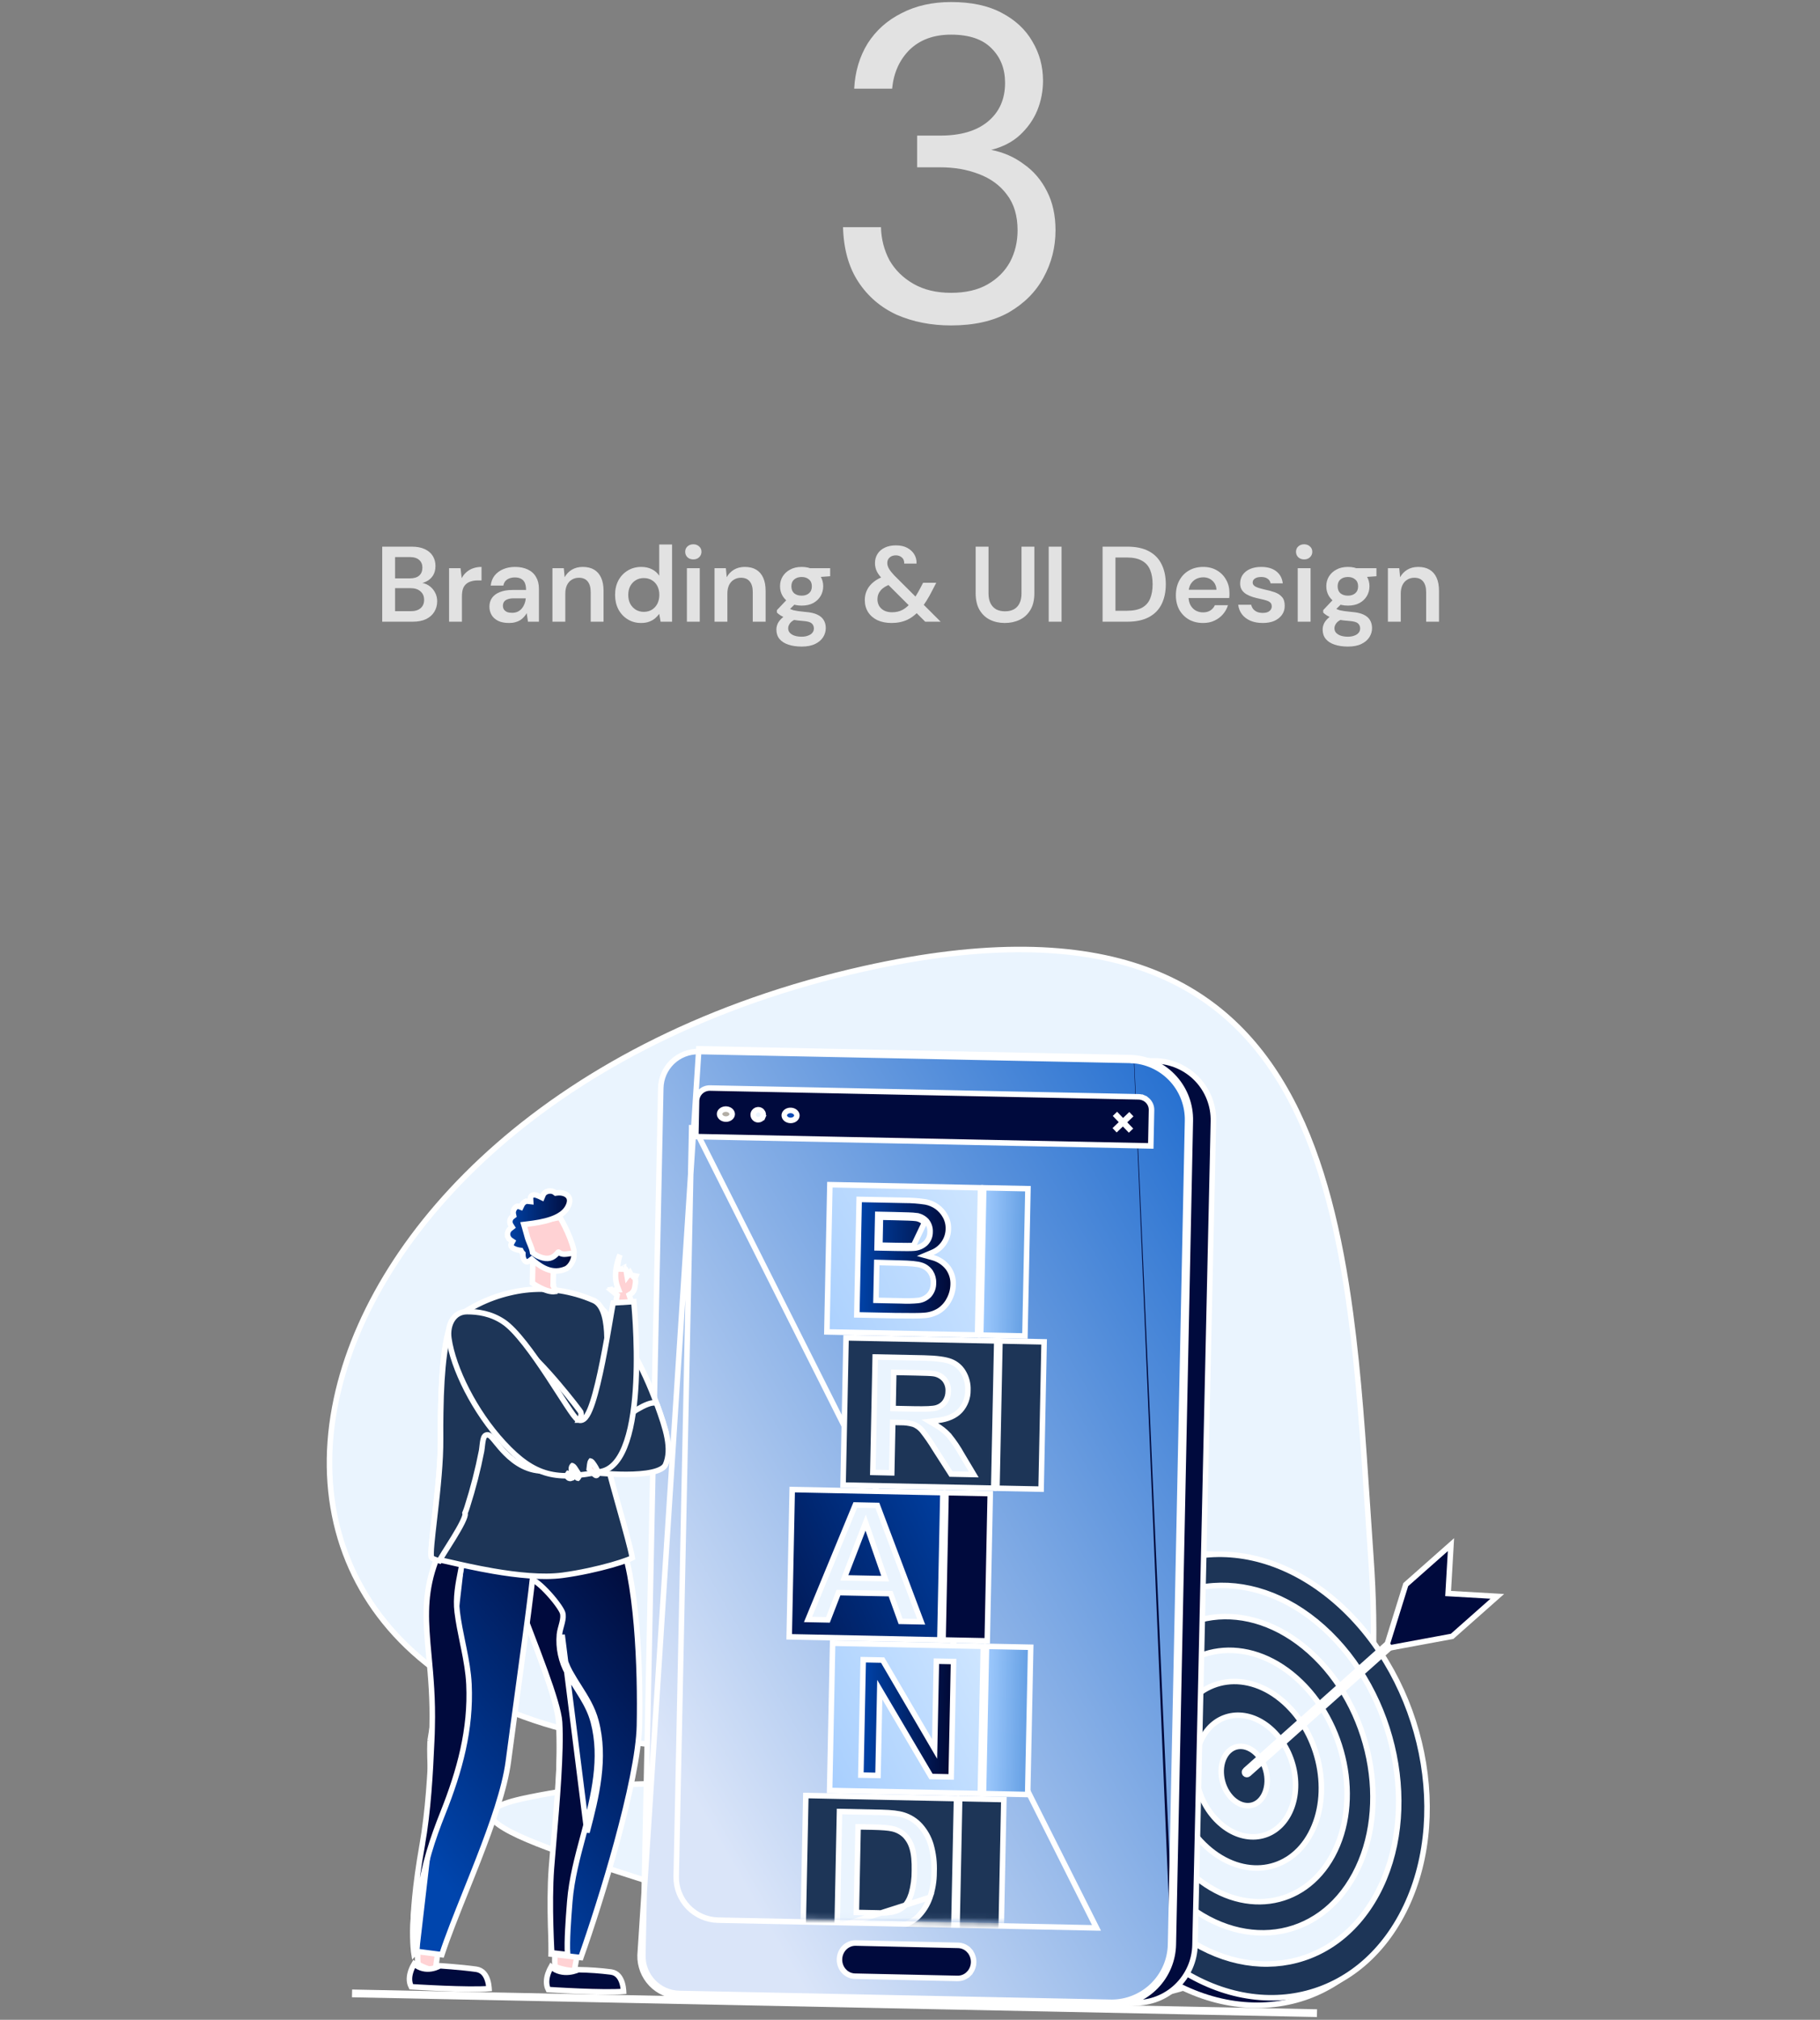 <svg width="330" height="366" viewBox="0 0 330 366" fill="none" xmlns="http://www.w3.org/2000/svg">
<rect x="0" y="0" width="330" height="366" fill="#808080" stroke="none"/>
<path d="M69.304 112.656V99.058H74.646C75.592 99.058 76.382 99.207 77.016 99.505C77.664 99.802 78.149 100.217 78.473 100.748C78.797 101.266 78.959 101.868 78.959 102.555C78.959 103.241 78.81 103.817 78.512 104.284C78.214 104.75 77.819 105.106 77.327 105.352C76.848 105.598 76.323 105.747 75.754 105.799L76.045 105.585C76.653 105.598 77.204 105.76 77.696 106.071C78.188 106.382 78.57 106.789 78.842 107.295C79.127 107.787 79.27 108.337 79.27 108.946C79.27 109.658 79.095 110.299 78.745 110.869C78.408 111.426 77.91 111.866 77.249 112.19C76.589 112.501 75.779 112.656 74.821 112.656H69.304ZM71.635 110.752H74.471C75.248 110.752 75.844 110.571 76.258 110.209C76.686 109.846 76.9 109.341 76.9 108.693C76.9 108.046 76.679 107.534 76.239 107.159C75.812 106.77 75.21 106.576 74.433 106.576H71.635V110.752ZM71.635 104.808H74.316C75.054 104.808 75.618 104.64 76.006 104.303C76.394 103.953 76.589 103.474 76.589 102.865C76.589 102.27 76.394 101.803 76.006 101.467C75.618 101.117 75.041 100.942 74.277 100.942H71.635V104.808ZM81.425 112.656V102.963H83.504L83.717 104.769C83.938 104.342 84.222 103.979 84.572 103.681C84.922 103.37 85.323 103.137 85.776 102.982C86.243 102.814 86.754 102.729 87.311 102.729V105.177H86.592C86.191 105.177 85.815 105.229 85.466 105.333C85.116 105.423 84.812 105.579 84.553 105.799C84.294 106.006 84.093 106.297 83.951 106.673C83.821 107.049 83.756 107.521 83.756 108.091V112.656H81.425ZM92.315 112.889C91.512 112.889 90.845 112.76 90.314 112.501C89.783 112.229 89.388 111.873 89.129 111.432C88.87 110.979 88.741 110.481 88.741 109.937C88.741 109.328 88.896 108.797 89.207 108.344C89.531 107.89 90.003 107.541 90.625 107.295C91.247 107.036 92.011 106.906 92.917 106.906H95.384C95.384 106.401 95.313 105.98 95.171 105.643C95.028 105.307 94.802 105.054 94.491 104.886C94.193 104.717 93.811 104.633 93.345 104.633C92.814 104.633 92.354 104.756 91.965 105.002C91.59 105.248 91.357 105.617 91.266 106.11H88.974C89.051 105.41 89.284 104.808 89.673 104.303C90.075 103.798 90.599 103.409 91.247 103.137C91.894 102.865 92.6 102.729 93.364 102.729C94.271 102.729 95.048 102.885 95.695 103.196C96.356 103.506 96.854 103.96 97.191 104.555C97.541 105.138 97.716 105.844 97.716 106.673V112.656H95.734L95.501 111.102C95.371 111.348 95.203 111.581 94.996 111.801C94.802 112.022 94.575 112.216 94.316 112.384C94.057 112.54 93.759 112.663 93.422 112.753C93.099 112.844 92.729 112.889 92.315 112.889ZM92.84 111.044C93.215 111.044 93.552 110.979 93.85 110.85C94.148 110.707 94.4 110.513 94.607 110.267C94.814 110.021 94.976 109.742 95.093 109.431C95.222 109.121 95.3 108.79 95.326 108.441V108.421H93.17C92.704 108.421 92.322 108.48 92.024 108.596C91.739 108.7 91.525 108.855 91.382 109.062C91.253 109.27 91.188 109.503 91.188 109.762C91.188 110.034 91.253 110.267 91.382 110.461C91.525 110.655 91.719 110.804 91.965 110.908C92.211 110.999 92.503 111.044 92.84 111.044ZM100.168 112.656V102.963H102.228L102.383 104.594C102.694 104.024 103.128 103.571 103.685 103.234C104.254 102.898 104.915 102.729 105.666 102.729C106.469 102.729 107.149 102.891 107.706 103.215C108.263 103.539 108.69 104.024 108.988 104.672C109.286 105.32 109.435 106.123 109.435 107.081V112.656H107.104V107.295C107.104 106.453 106.922 105.812 106.56 105.371C106.21 104.918 105.673 104.691 104.947 104.691C104.481 104.691 104.06 104.808 103.685 105.041C103.309 105.261 103.018 105.585 102.81 106.012C102.603 106.44 102.5 106.958 102.5 107.567V112.656H100.168ZM116.244 112.889C115.338 112.889 114.528 112.669 113.816 112.229C113.104 111.789 112.54 111.186 112.126 110.422C111.725 109.645 111.524 108.771 111.524 107.8C111.524 106.815 111.725 105.941 112.126 105.177C112.54 104.413 113.104 103.817 113.816 103.39C114.541 102.95 115.364 102.729 116.283 102.729C117.009 102.729 117.65 102.872 118.207 103.157C118.763 103.429 119.204 103.817 119.527 104.322V98.669H121.859V112.656H119.78L119.527 111.238C119.32 111.523 119.068 111.795 118.77 112.054C118.472 112.3 118.116 112.501 117.701 112.656C117.287 112.812 116.801 112.889 116.244 112.889ZM116.73 110.869C117.287 110.869 117.779 110.74 118.207 110.481C118.634 110.209 118.964 109.846 119.197 109.393C119.43 108.926 119.547 108.395 119.547 107.8C119.547 107.191 119.43 106.66 119.197 106.207C118.964 105.753 118.634 105.397 118.207 105.138C117.779 104.879 117.287 104.75 116.73 104.75C116.186 104.75 115.701 104.879 115.273 105.138C114.846 105.397 114.509 105.76 114.263 106.226C114.03 106.679 113.913 107.204 113.913 107.8C113.913 108.395 114.03 108.926 114.263 109.393C114.509 109.846 114.846 110.209 115.273 110.481C115.701 110.74 116.186 110.869 116.73 110.869ZM124.548 112.656V102.963H126.88V112.656H124.548ZM125.714 101.37C125.287 101.37 124.93 101.24 124.646 100.981C124.374 100.709 124.238 100.379 124.238 99.99C124.238 99.589 124.374 99.265 124.646 99.019C124.93 98.76 125.287 98.63 125.714 98.63C126.141 98.63 126.491 98.76 126.763 99.019C127.048 99.265 127.19 99.589 127.19 99.99C127.19 100.379 127.048 100.709 126.763 100.981C126.491 101.24 126.141 101.37 125.714 101.37ZM129.555 112.656V102.963H131.614L131.769 104.594C132.08 104.024 132.514 103.571 133.071 103.234C133.641 102.898 134.301 102.729 135.052 102.729C135.855 102.729 136.535 102.891 137.092 103.215C137.649 103.539 138.076 104.024 138.374 104.672C138.672 105.32 138.821 106.123 138.821 107.081V112.656H136.49V107.295C136.49 106.453 136.308 105.812 135.946 105.371C135.596 104.918 135.059 104.691 134.333 104.691C133.867 104.691 133.446 104.808 133.071 105.041C132.695 105.261 132.404 105.585 132.196 106.012C131.989 106.44 131.886 106.958 131.886 107.567V112.656H129.555ZM145.359 117.163C144.439 117.163 143.636 117.047 142.95 116.813C142.263 116.593 141.726 116.25 141.337 115.784C140.962 115.331 140.774 114.761 140.774 114.074C140.774 113.673 140.871 113.278 141.065 112.889C141.273 112.514 141.577 112.164 141.978 111.84C142.393 111.517 142.917 111.232 143.552 110.986L144.562 112.093C143.953 112.313 143.526 112.579 143.28 112.889C143.034 113.213 142.911 113.53 142.911 113.841C142.911 114.178 143.014 114.456 143.222 114.677C143.442 114.91 143.733 115.085 144.096 115.201C144.471 115.318 144.886 115.376 145.339 115.376C145.792 115.376 146.181 115.311 146.505 115.182C146.841 115.065 147.1 114.897 147.282 114.677C147.476 114.456 147.573 114.191 147.573 113.88C147.573 113.505 147.437 113.194 147.165 112.948C146.893 112.715 146.369 112.572 145.592 112.52C144.892 112.468 144.284 112.397 143.766 112.307C143.261 112.203 142.82 112.086 142.445 111.957C142.082 111.827 141.771 111.678 141.512 111.51C141.253 111.342 141.039 111.173 140.871 111.005V110.558L142.891 108.421L144.62 109.004L142.348 111.219L142.95 110.131C143.079 110.221 143.209 110.306 143.338 110.383C143.481 110.448 143.656 110.513 143.863 110.578C144.083 110.629 144.361 110.681 144.698 110.733C145.048 110.785 145.501 110.837 146.058 110.888C146.926 110.953 147.625 111.109 148.156 111.355C148.7 111.601 149.095 111.931 149.341 112.345C149.6 112.76 149.73 113.252 149.73 113.822C149.73 114.392 149.574 114.929 149.263 115.434C148.952 115.939 148.473 116.354 147.826 116.677C147.178 117.001 146.356 117.163 145.359 117.163ZM145.359 109.742C144.543 109.742 143.843 109.587 143.261 109.276C142.678 108.952 142.224 108.525 141.901 107.994C141.59 107.463 141.434 106.874 141.434 106.226C141.434 105.579 141.59 104.996 141.901 104.478C142.224 103.947 142.678 103.526 143.261 103.215C143.843 102.891 144.543 102.729 145.359 102.729C146.174 102.729 146.874 102.891 147.457 103.215C148.039 103.526 148.486 103.947 148.797 104.478C149.108 104.996 149.263 105.579 149.263 106.226C149.263 106.874 149.108 107.463 148.797 107.994C148.486 108.525 148.039 108.952 147.457 109.276C146.874 109.587 146.174 109.742 145.359 109.742ZM145.359 107.936C145.903 107.936 146.343 107.793 146.68 107.508C147.029 107.21 147.204 106.789 147.204 106.246C147.204 105.702 147.029 105.287 146.68 105.002C146.343 104.704 145.903 104.555 145.359 104.555C144.802 104.555 144.348 104.704 143.999 105.002C143.662 105.287 143.494 105.702 143.494 106.246C143.494 106.789 143.662 107.21 143.999 107.508C144.348 107.793 144.802 107.936 145.359 107.936ZM146.952 104.672L146.505 102.963H150.526V104.419L146.952 104.672ZM167.76 112.656L160.3 105.216C159.691 104.62 159.264 104.083 159.018 103.604C158.772 103.111 158.649 102.587 158.649 102.03C158.649 101.421 158.798 100.877 159.095 100.398C159.393 99.906 159.827 99.524 160.397 99.252C160.967 98.967 161.653 98.825 162.456 98.825C163.259 98.825 163.939 98.974 164.496 99.272C165.053 99.569 165.48 99.964 165.778 100.457C166.076 100.949 166.212 101.506 166.186 102.127H163.952C163.965 101.622 163.816 101.247 163.505 101C163.207 100.754 162.851 100.631 162.437 100.631C161.971 100.631 161.595 100.761 161.31 101.02C161.025 101.266 160.883 101.596 160.883 102.011C160.883 102.36 160.986 102.71 161.193 103.06C161.401 103.409 161.712 103.804 162.126 104.245L170.557 112.656H167.76ZM161.66 112.889C160.688 112.889 159.834 112.721 159.095 112.384C158.37 112.035 157.807 111.549 157.405 110.927C157.004 110.293 156.803 109.561 156.803 108.732C156.803 108.072 156.939 107.463 157.211 106.906C157.483 106.349 157.891 105.857 158.435 105.43C158.979 104.989 159.652 104.64 160.455 104.381L161.349 104.089L162.417 105.546L161.543 105.838C160.714 106.123 160.099 106.498 159.698 106.964C159.296 107.431 159.095 107.975 159.095 108.596C159.095 109.036 159.199 109.438 159.406 109.801C159.626 110.163 159.937 110.448 160.339 110.655C160.74 110.85 161.213 110.947 161.757 110.947C162.482 110.947 163.13 110.791 163.699 110.481C164.282 110.157 164.846 109.645 165.39 108.946C165.636 108.635 165.882 108.279 166.128 107.877C166.387 107.463 166.646 107.003 166.905 106.498L167.371 105.604H169.76L169.042 106.984C168.705 107.657 168.362 108.272 168.012 108.829C167.675 109.373 167.326 109.865 166.963 110.306C166.212 111.212 165.409 111.873 164.554 112.287C163.699 112.689 162.735 112.889 161.66 112.889ZM182.189 112.889C181.205 112.889 180.311 112.695 179.508 112.307C178.718 111.918 178.083 111.322 177.604 110.519C177.138 109.716 176.905 108.706 176.905 107.489V99.058H179.236V107.508C179.236 108.246 179.359 108.855 179.605 109.334C179.851 109.814 180.194 110.176 180.635 110.422C181.088 110.655 181.619 110.772 182.228 110.772C182.849 110.772 183.38 110.655 183.821 110.422C184.274 110.176 184.617 109.814 184.85 109.334C185.096 108.855 185.219 108.246 185.219 107.508V99.058H187.55V107.489C187.55 108.706 187.311 109.716 186.832 110.519C186.352 111.322 185.705 111.918 184.889 112.307C184.073 112.695 183.173 112.889 182.189 112.889ZM190.149 112.656V99.058H192.48V112.656H190.149ZM199.919 112.656V99.058H204.407C205.987 99.058 207.295 99.336 208.331 99.893C209.367 100.45 210.131 101.24 210.623 102.263C211.128 103.273 211.381 104.478 211.381 105.876C211.381 107.249 211.128 108.447 210.623 109.47C210.131 110.481 209.367 111.264 208.331 111.821C207.295 112.378 205.987 112.656 204.407 112.656H199.919ZM202.251 110.675H204.29C205.469 110.675 206.401 110.487 207.088 110.111C207.774 109.723 208.26 109.172 208.545 108.46C208.843 107.735 208.992 106.874 208.992 105.876C208.992 104.866 208.843 104.005 208.545 103.293C208.26 102.568 207.774 102.011 207.088 101.622C206.401 101.221 205.469 101.02 204.29 101.02H202.251V110.675ZM218.143 112.889C217.184 112.889 216.33 112.682 215.579 112.268C214.84 111.84 214.258 111.251 213.83 110.5C213.416 109.736 213.209 108.862 213.209 107.877C213.209 106.854 213.416 105.961 213.83 105.197C214.245 104.419 214.821 103.817 215.559 103.39C216.31 102.95 217.178 102.729 218.162 102.729C219.121 102.729 219.956 102.943 220.668 103.37C221.381 103.785 221.931 104.348 222.319 105.061C222.721 105.76 222.922 106.556 222.922 107.45C222.922 107.58 222.922 107.722 222.922 107.877C222.922 108.033 222.909 108.195 222.883 108.363H214.899V106.867H220.571C220.532 106.181 220.286 105.637 219.833 105.235C219.393 104.821 218.836 104.614 218.162 104.614C217.683 104.614 217.236 104.724 216.822 104.944C216.42 105.164 216.097 105.488 215.85 105.915C215.617 106.343 215.501 106.88 215.501 107.528V108.091C215.501 108.687 215.617 109.205 215.85 109.645C216.084 110.073 216.401 110.403 216.802 110.636C217.204 110.856 217.644 110.966 218.123 110.966C218.667 110.966 219.114 110.85 219.464 110.616C219.826 110.383 220.098 110.066 220.28 109.665H222.65C222.468 110.273 222.164 110.824 221.737 111.316C221.322 111.795 220.811 112.177 220.202 112.462C219.606 112.747 218.92 112.889 218.143 112.889ZM228.959 112.889C228.118 112.889 227.373 112.753 226.725 112.481C226.078 112.196 225.566 111.808 225.191 111.316C224.815 110.811 224.588 110.234 224.511 109.587H226.861C226.926 109.859 227.043 110.111 227.211 110.345C227.392 110.565 227.625 110.74 227.91 110.869C228.208 110.999 228.551 111.063 228.94 111.063C229.315 111.063 229.626 111.011 229.872 110.908C230.118 110.791 230.3 110.642 230.416 110.461C230.533 110.28 230.591 110.092 230.591 109.898C230.591 109.587 230.507 109.354 230.339 109.198C230.183 109.043 229.944 108.913 229.62 108.81C229.296 108.706 228.914 108.609 228.474 108.518C228.046 108.428 227.612 108.318 227.172 108.188C226.745 108.059 226.356 107.89 226.007 107.683C225.657 107.476 225.378 107.217 225.171 106.906C224.964 106.582 224.86 106.187 224.86 105.721C224.86 105.151 225.009 104.64 225.307 104.186C225.618 103.733 226.058 103.377 226.628 103.118C227.211 102.859 227.897 102.729 228.687 102.729C229.814 102.729 230.714 102.988 231.388 103.506C232.074 104.024 232.476 104.756 232.592 105.702H230.377C230.313 105.339 230.131 105.061 229.834 104.866C229.549 104.659 229.167 104.555 228.687 104.555C228.182 104.555 227.794 104.653 227.522 104.847C227.263 105.028 227.133 105.268 227.133 105.566C227.133 105.773 227.217 105.954 227.386 106.11C227.554 106.265 227.794 106.394 228.105 106.498C228.428 106.602 228.804 106.705 229.231 106.809C229.931 106.951 230.559 107.12 231.116 107.314C231.673 107.508 232.113 107.793 232.437 108.169C232.773 108.531 232.942 109.056 232.942 109.742C232.955 110.364 232.793 110.914 232.456 111.394C232.132 111.86 231.673 112.229 231.077 112.501C230.481 112.76 229.775 112.889 228.959 112.889ZM235.301 112.656V102.963H237.632V112.656H235.301ZM236.467 101.37C236.039 101.37 235.683 101.24 235.398 100.981C235.126 100.709 234.99 100.379 234.99 99.99C234.99 99.589 235.126 99.265 235.398 99.019C235.683 98.76 236.039 98.63 236.467 98.63C236.894 98.63 237.244 98.76 237.516 99.019C237.801 99.265 237.943 99.589 237.943 99.99C237.943 100.379 237.801 100.709 237.516 100.981C237.244 101.24 236.894 101.37 236.467 101.37ZM244.406 117.163C243.487 117.163 242.684 117.047 241.997 116.813C241.311 116.593 240.774 116.25 240.385 115.784C240.009 115.331 239.822 114.761 239.822 114.074C239.822 113.673 239.919 113.278 240.113 112.889C240.32 112.514 240.625 112.164 241.026 111.84C241.441 111.517 241.965 111.232 242.6 110.986L243.61 112.093C243.001 112.313 242.574 112.579 242.328 112.889C242.082 113.213 241.959 113.53 241.959 113.841C241.959 114.178 242.062 114.456 242.269 114.677C242.49 114.91 242.781 115.085 243.144 115.201C243.519 115.318 243.934 115.376 244.387 115.376C244.84 115.376 245.229 115.311 245.552 115.182C245.889 115.065 246.148 114.897 246.329 114.677C246.524 114.456 246.621 114.191 246.621 113.88C246.621 113.505 246.485 113.194 246.213 112.948C245.941 112.715 245.416 112.572 244.639 112.52C243.94 112.468 243.331 112.397 242.813 112.307C242.308 112.203 241.868 112.086 241.492 111.957C241.13 111.827 240.819 111.678 240.56 111.51C240.301 111.342 240.087 111.173 239.919 111.005V110.558L241.939 108.421L243.668 109.004L241.395 111.219L241.997 110.131C242.127 110.221 242.256 110.306 242.386 110.383C242.528 110.448 242.703 110.513 242.91 110.578C243.131 110.629 243.409 110.681 243.746 110.733C244.095 110.785 244.549 110.837 245.106 110.888C245.973 110.953 246.673 111.109 247.204 111.355C247.748 111.601 248.143 111.931 248.389 112.345C248.648 112.76 248.777 113.252 248.777 113.822C248.777 114.392 248.622 114.929 248.311 115.434C248 115.939 247.521 116.354 246.873 116.677C246.226 117.001 245.404 117.163 244.406 117.163ZM244.406 109.742C243.59 109.742 242.891 109.587 242.308 109.276C241.725 108.952 241.272 108.525 240.948 107.994C240.638 107.463 240.482 106.874 240.482 106.226C240.482 105.579 240.638 104.996 240.948 104.478C241.272 103.947 241.725 103.526 242.308 103.215C242.891 102.891 243.59 102.729 244.406 102.729C245.222 102.729 245.922 102.891 246.504 103.215C247.087 103.526 247.534 103.947 247.845 104.478C248.156 104.996 248.311 105.579 248.311 106.226C248.311 106.874 248.156 107.463 247.845 107.994C247.534 108.525 247.087 108.952 246.504 109.276C245.922 109.587 245.222 109.742 244.406 109.742ZM244.406 107.936C244.95 107.936 245.391 107.793 245.727 107.508C246.077 107.21 246.252 106.789 246.252 106.246C246.252 105.702 246.077 105.287 245.727 105.002C245.391 104.704 244.95 104.555 244.406 104.555C243.849 104.555 243.396 104.704 243.046 105.002C242.71 105.287 242.541 105.702 242.541 106.246C242.541 106.789 242.71 107.21 243.046 107.508C243.396 107.793 243.849 107.936 244.406 107.936ZM245.999 104.672L245.552 102.963H249.574V104.419L245.999 104.672ZM251.652 112.656V102.963H253.711L253.867 104.594C254.177 104.024 254.611 103.571 255.168 103.234C255.738 102.898 256.398 102.729 257.15 102.729C257.953 102.729 258.633 102.891 259.189 103.215C259.746 103.539 260.174 104.024 260.472 104.672C260.769 105.32 260.918 106.123 260.918 107.081V112.656H258.587V107.295C258.587 106.453 258.406 105.812 258.043 105.371C257.694 104.918 257.156 104.691 256.431 104.691C255.965 104.691 255.544 104.808 255.168 105.041C254.793 105.261 254.501 105.585 254.294 106.012C254.087 106.44 253.983 106.958 253.983 107.567V112.656H251.652Z" fill="#E2E2E2"/>
<path d="M64.327 361.43L64.335 361.022L238.298 364.583L238.289 364.99L64.327 361.43Z" fill="#000A3D" stroke="white"/>
<path d="M128.137 316.665C102.534 316.248 83.984 308.748 72.725 297.246C61.477 285.755 57.449 270.212 60.988 253.559C67.627 222.334 100.752 188.037 156.651 175.542C178.812 170.591 195.338 171.16 207.733 175.654C220.112 180.143 228.425 188.566 234.131 199.444C239.844 210.336 242.94 223.684 244.862 237.99C246.382 249.302 247.164 261.18 247.936 272.889C248.14 275.99 248.343 279.078 248.56 282.14C250.62 311.325 246.287 332.249 236.198 345.433C226.134 358.584 210.255 364.14 188.938 362.396C178.314 361.526 172.513 358.321 168.931 354.065C165.681 350.204 164.212 345.439 162.698 340.525C162.529 339.978 162.36 339.429 162.188 338.879C160.48 333.43 158.474 327.943 153.598 323.79C148.717 319.633 141.043 316.876 128.137 316.665Z" fill="#EAF4FE" stroke="white"/>
<path d="M94.722 325.935C102.717 324.176 114.548 322.649 125.58 323.431C136.649 324.215 146.733 327.31 151.472 334.614C153.888 338.339 155.034 341.399 155.17 343.763C155.304 346.093 154.461 347.736 152.858 348.749C151.216 349.787 148.704 350.209 145.435 349.879C142.178 349.55 138.229 348.48 133.772 346.607C129.26 344.711 123.173 342.715 116.951 340.717C116.229 340.484 115.504 340.252 114.78 340.02C109.257 338.251 103.752 336.488 99.226 334.79C96.666 333.829 94.434 332.895 92.696 331.999C90.936 331.091 89.76 330.258 89.23 329.529C88.973 329.176 88.905 328.898 88.935 328.674C88.965 328.45 89.109 328.174 89.502 327.856C90.309 327.203 91.956 326.544 94.722 325.935ZM94.722 325.935L94.615 325.446L94.722 325.935Z" fill="#EAF4FE" stroke="white"/>
<path d="M252.063 348.458C247.284 357.236 239.617 362.181 231.158 363.177C222.693 364.174 213.387 361.22 205.348 354.096C189.249 339.825 184.455 314.355 194.051 296.743C198.838 287.959 206.392 282.914 214.731 281.817C223.075 280.719 232.262 283.569 240.305 290.693C256.419 304.966 261.65 330.853 252.063 348.458Z" fill="#000A3D" stroke="white"/>
<path d="M254.082 347.162C249.421 355.767 242.058 360.71 233.934 361.786C225.804 362.862 216.853 360.073 209.021 353.095C193.328 339.109 188.241 313.748 197.577 296.496C202.235 287.889 209.596 282.946 217.719 281.871C225.847 280.795 234.798 283.585 242.63 290.563C258.322 304.546 263.425 329.914 254.082 347.162Z" fill="#1D3557" stroke="white"/>
<path d="M249.637 343.226C245.67 350.57 239.409 354.784 232.504 355.701C225.594 356.619 217.98 354.243 211.314 348.285C197.949 336.335 193.608 314.68 201.561 299.956C205.528 292.613 211.79 288.397 218.694 287.479C225.604 286.56 233.218 288.936 239.884 294.9C253.246 306.853 257.591 328.499 249.637 343.226Z" fill="#EAF4FE" stroke="white"/>
<path d="M213.71 343.896L213.71 343.896C202.564 333.913 198.945 315.801 205.577 303.499C208.883 297.367 214.092 293.855 219.834 293.091C225.582 292.326 231.923 294.307 237.489 299.284C248.647 309.263 252.254 327.373 245.621 339.678C242.316 345.811 237.102 349.325 231.358 350.09C225.609 350.855 219.268 348.874 213.71 343.896Z" fill="#1D3557" stroke="white"/>
<path d="M241.61 336.22C238.969 341.088 234.804 343.872 230.218 344.478C225.627 345.084 220.556 343.514 216.106 339.555C207.175 331.608 204.276 317.208 209.582 307.431C212.225 302.561 216.39 299.776 220.976 299.17C225.567 298.563 230.638 300.133 235.09 304.093C244.02 312.036 246.913 326.445 241.61 336.22Z" fill="#EAF4FE" stroke="white"/>
<path d="M237.64 332.294C235.698 335.906 232.637 337.96 229.27 338.405C225.898 338.851 222.16 337.691 218.871 334.754C212.266 328.853 210.116 318.163 214.034 310.899C215.983 307.286 219.049 305.232 222.417 304.787C225.792 304.341 229.53 305.501 232.818 308.438C239.423 314.335 241.544 325.028 237.64 332.294Z" fill="#1D3557" stroke="white"/>
<path d="M221.248 330.413L221.248 330.412C216.854 326.549 215.453 319.558 218.04 314.828C219.322 312.481 221.336 311.154 223.545 310.866C225.759 310.578 228.226 311.328 230.408 313.249C234.799 317.115 236.206 324.104 233.617 328.833C232.332 331.18 230.318 332.506 228.108 332.793C225.893 333.081 223.427 332.331 221.248 330.413Z" fill="#EAF4FE" stroke="white"/>
<path d="M229.163 325.286C228.568 326.422 227.651 327.041 226.667 327.175C225.678 327.31 224.551 326.965 223.534 326.03C221.47 324.117 220.817 320.676 222.028 318.364C222.623 317.228 223.539 316.609 224.522 316.475C225.511 316.34 226.638 316.685 227.655 317.621C229.717 319.518 230.375 322.973 229.163 325.286Z" fill="#1D3557" stroke="white"/>
<path d="M259.656 290.614L260.24 291.271L226.373 321.456C226.286 321.534 226.171 321.574 226.054 321.567C225.938 321.561 225.829 321.508 225.751 321.422C225.674 321.334 225.635 321.22 225.641 321.103C225.648 320.987 225.7 320.877 225.787 320.799C225.787 320.799 225.787 320.799 225.788 320.799L259.656 290.614Z" fill="#000A3D" stroke="white"/>
<path d="M254.887 287.147L263.088 279.898L262.602 288.256L262.573 288.756L263.072 288.784L271.487 289.27L263.298 296.513L252.075 298.592L251.514 297.968L254.887 287.147Z" fill="#000A3D" stroke="white"/>
<path d="M208.481 354.058L121.296 352.274L124.492 196.136L211.677 197.92L208.481 354.058Z" fill="#EAF4FE" stroke="white"/>
<path d="M184.307 198.18L202.671 198.657M184.307 198.18L213.62 210.115C213.653 208.643 213.397 207.18 212.864 205.808C212.332 204.436 211.535 203.182 210.518 202.118C209.501 201.054 208.285 200.201 206.939 199.607C205.592 199.013 204.142 198.69 202.671 198.657M184.307 198.18L158.544 197.601M184.307 198.18L158.68 190.993M202.671 198.657L202.684 198.157L202.683 198.157L205.734 362.916L205.733 362.916C207.138 362.948 208.536 362.702 209.846 362.194C211.157 361.685 212.355 360.923 213.372 359.952C214.389 358.98 215.204 357.817 215.771 356.531C216.339 355.244 216.647 353.858 216.679 352.452L220.015 203.188C220.047 201.782 219.801 200.384 219.292 199.073C218.783 197.762 218.021 196.564 217.049 195.548C216.077 194.532 214.914 193.717 213.627 193.15C212.341 192.583 210.956 192.276 209.551 192.244L209.552 192.244L209.56 191.744L209.549 192.244L159.169 191.5M202.671 198.657L202.682 198.157L184.32 197.68L184.318 197.68L159.054 197.112M159.054 197.112L159.169 191.5M159.054 197.112L158.555 197.101L158.544 197.601M159.054 197.112L159.044 197.611L158.544 197.601M159.169 191.5L159.179 191.003L158.68 190.993M159.169 191.5L158.672 191.493L158.68 190.993M158.68 190.993L158.544 197.601M155.366 361.411L155.658 348.533L205.731 362.916L155.366 361.411Z" fill="#000A3D" stroke="white"/>
<path d="M212.745 352.368L215.825 203.11C215.888 200.267 214.871 197.507 212.979 195.386C211.087 193.266 208.462 191.944 205.633 191.688M212.745 352.368L212.245 352.357M212.745 352.368L212.245 352.358L212.245 352.357M212.745 352.368C212.682 355.207 211.545 357.916 209.565 359.948C207.584 361.98 204.907 363.184 202.075 363.317C201.821 363.336 201.565 363.331 201.312 363.326L123.157 361.726C121.235 361.686 119.408 360.884 118.078 359.495C116.747 358.107 116.022 356.246 116.061 354.322L126.713 190.049L204.859 191.648C205.122 191.653 205.381 191.668 205.633 191.688M212.245 352.357L215.325 203.099L215.325 203.099C215.385 200.383 214.414 197.745 212.606 195.719C210.799 193.694 208.292 192.432 205.591 192.186M212.245 352.357C212.185 355.069 211.099 357.657 209.207 359.599C207.315 361.54 204.757 362.69 202.051 362.818L202.044 362.818L202.037 362.818C201.811 362.836 201.579 362.831 201.322 362.826L123.167 361.226C121.378 361.189 119.678 360.442 118.439 359.149C117.2 357.857 116.525 356.124 116.561 354.333L119.808 197.175L119.808 197.174C119.826 196.286 120.018 195.409 120.374 194.595C120.73 193.781 121.243 193.045 121.884 192.43C122.524 191.815 123.279 191.332 124.106 191.009C124.933 190.686 125.815 190.53 126.703 190.548L126.703 190.548L204.849 192.148C205.099 192.153 205.347 192.167 205.591 192.186M205.591 192.186C205.591 192.187 205.592 192.187 205.593 192.187L205.633 191.688M205.591 192.186C205.59 192.186 205.589 192.186 205.588 192.186L205.633 191.688M198.819 349.35L198.82 349.35L125.911 204.363L125.411 204.352L125.411 204.353C125.411 204.353 125.411 204.353 125.411 204.353L122.61 340.025L122.61 340.025C122.569 342.082 123.344 344.071 124.767 345.556C126.189 347.041 128.142 347.9 130.197 347.945L130.198 347.945L198.819 349.35Z" fill="url(#paint0_linear_2156_9458)" stroke="white"/>
<path d="M173.599 358.506L173.598 358.506L155.017 358.1C155.016 358.1 155.016 358.1 155.016 358.1C154.642 358.092 154.272 358.007 153.929 357.85C153.585 357.692 153.273 357.466 153.012 357.182L152.658 357.507L153.012 357.182C152.75 356.898 152.544 356.562 152.406 356.193C152.269 355.823 152.202 355.429 152.211 355.032C152.22 354.635 152.304 354.243 152.458 353.88C152.612 353.517 152.833 353.19 153.107 352.918C153.381 352.646 153.703 352.433 154.054 352.291C154.405 352.149 154.778 352.081 155.153 352.089C155.153 352.089 155.153 352.089 155.153 352.089L173.734 352.511C173.734 352.511 173.734 352.511 173.734 352.511C174.487 352.528 175.206 352.855 175.734 353.425L176.096 353.09L175.734 353.425C176.261 353.996 176.553 354.764 176.54 355.564C176.531 355.962 176.448 356.353 176.294 356.716C176.14 357.079 175.919 357.406 175.645 357.678L175.997 358.033L175.645 357.678C175.371 357.95 175.049 358.163 174.698 358.305C174.347 358.446 173.974 358.514 173.599 358.506Z" fill="#000A3D" stroke="white"/>
<path d="M206.445 198.75L206.446 198.75C206.761 198.756 207.072 198.823 207.361 198.948L207.559 198.49L207.361 198.948C207.65 199.073 207.911 199.253 208.128 199.477C208.346 199.701 208.517 199.965 208.631 200.253C208.744 200.542 208.8 200.849 208.793 201.158L208.793 201.159L208.66 207.649L126.166 205.961L126.299 199.471C126.312 198.847 126.575 198.252 127.033 197.818C127.49 197.384 128.106 197.146 128.743 197.159L206.445 198.75Z" fill="#000A3D" stroke="white"/>
<path d="M142.203 202.097C142.206 201.937 142.264 201.773 142.383 201.627C142.503 201.479 142.681 201.355 142.9 201.282C143.12 201.209 143.364 201.193 143.599 201.238C143.834 201.283 144.039 201.385 144.193 201.522C144.345 201.659 144.437 201.821 144.471 201.982C144.505 202.143 144.483 202.309 144.404 202.464C144.325 202.62 144.186 202.765 143.993 202.871C143.8 202.976 143.567 203.033 143.326 203.028C143 203.021 142.703 202.904 142.496 202.719C142.292 202.537 142.198 202.311 142.203 202.097Z" fill="#0D4AB5" stroke="white"/>
<path d="M136.572 201.981C136.575 201.802 136.632 201.627 136.735 201.48C136.838 201.333 136.982 201.22 137.149 201.154C137.316 201.089 137.499 201.075 137.674 201.114C137.849 201.152 138.009 201.242 138.134 201.371C138.258 201.501 138.341 201.664 138.372 201.841C138.404 202.018 138.382 202.2 138.31 202.364L138.768 202.565L138.31 202.364C138.238 202.529 138.119 202.668 137.968 202.765C137.816 202.861 137.64 202.911 137.46 202.907C137.22 202.902 136.991 202.802 136.824 202.628C136.658 202.455 136.567 202.222 136.572 201.981Z" fill="#EAF4FE" stroke="white"/>
<path d="M130.474 201.857C130.477 201.696 130.535 201.532 130.654 201.386C130.774 201.238 130.952 201.115 131.171 201.042C131.391 200.969 131.635 200.953 131.87 200.998C132.105 201.043 132.31 201.145 132.464 201.282C132.616 201.418 132.708 201.58 132.742 201.742C132.776 201.902 132.754 202.068 132.675 202.223C132.596 202.38 132.457 202.525 132.264 202.63C132.071 202.736 131.838 202.793 131.597 202.788C131.271 202.781 130.974 202.663 130.767 202.479C130.563 202.296 130.469 202.071 130.474 201.857Z" fill="#B3AEA5" stroke="white"/>
<path d="M203.98 202.943L204.746 202.207L204.811 202.275L204.045 203.011L203.685 203.357L204.031 203.718L204.766 204.483L204.699 204.547L203.962 203.782L203.617 203.423L203.256 203.768L202.49 204.501L202.428 204.436L203.194 203.7L203.555 203.354L203.208 202.994L202.472 202.227L202.538 202.163L203.273 202.928L203.619 203.289L203.98 202.943Z" fill="white" stroke="white"/>
<mask id="mask0_2156_9458" style="mask-type:luminance" maskUnits="userSpaceOnUse" x="123" y="197" width="87" height="152">
<path d="M208.705 205.849L208.705 205.85L205.907 341.68C205.869 343.475 205.121 345.181 203.827 346.425C202.532 347.669 200.797 348.349 199.003 348.315L130.216 346.907C129.327 346.889 128.45 346.695 127.636 346.338C126.822 345.981 126.086 345.466 125.471 344.824C124.856 344.182 124.373 343.426 124.05 342.597L123.585 342.778L124.05 342.597C123.727 341.769 123.571 340.885 123.59 339.996L123.59 339.995L126.398 204.156L126.398 204.155C126.414 203.266 126.606 202.389 126.962 201.574C127.318 200.759 127.831 200.023 128.472 199.406C129.113 198.79 129.869 198.306 130.697 197.982C131.525 197.658 132.409 197.5 133.298 197.518C133.298 197.518 133.298 197.518 133.298 197.518L202.082 198.926C202.972 198.945 203.849 199.139 204.663 199.497C205.478 199.856 206.214 200.371 206.829 201.014C207.444 201.657 207.927 202.415 208.248 203.245C208.57 204.074 208.726 204.959 208.705 205.849Z" fill="white" stroke="white"/>
</mask>
<g mask="url(#mask0_2156_9458)">
<path d="M152.863 269.105L153.409 242.425L180.73 242.985L180.184 269.664L152.863 269.105Z" fill="#1D3557" stroke="white"/>
<path d="M180.762 269.679L181.309 242.99L189.318 243.154L188.772 269.843L180.762 269.679Z" fill="#1D3557" stroke="white"/>
<path d="M169.831 258.318C170.649 258.803 171.393 259.402 172.04 260.099C172.937 261.2 173.736 262.379 174.426 263.622L174.429 263.629L174.434 263.636L176.56 267.194L172.436 267.11L169.485 262.51C168.79 261.357 168.022 260.249 167.186 259.195L167.18 259.187L167.174 259.18C166.766 258.703 166.249 258.332 165.667 258.097L165.644 258.088L165.62 258.081C164.853 257.859 164.058 257.754 163.26 257.771L162.372 257.753L161.872 257.743L161.862 258.243L161.685 266.888L158.263 266.809L158.691 245.895L167.503 246.075C169.834 246.123 171.456 246.354 172.422 246.735C173.37 247.11 174.165 247.792 174.679 248.673L174.679 248.673L174.681 248.677C175.258 249.646 175.541 250.762 175.497 251.89L175.496 251.903L175.496 251.917C175.517 253.283 175.016 254.605 174.095 255.614C173.211 256.552 171.877 257.162 170.025 257.392L168.573 257.572L169.831 258.318ZM161.934 254.731L161.924 255.231L162.424 255.241L165.697 255.308C166.764 255.33 167.638 255.325 168.317 255.293C168.976 255.262 169.497 255.204 169.831 255.099C170.444 254.919 170.979 254.54 171.351 254.021L171.356 254.014L171.36 254.008C171.737 253.446 171.935 252.783 171.928 252.107C171.975 251.344 171.74 250.59 171.268 249.988L171.259 249.978L171.25 249.967C170.747 249.394 170.056 249.019 169.302 248.907C168.898 248.844 167.78 248.798 166.008 248.762L162.555 248.691L162.054 248.681L162.044 249.181L161.934 254.731Z" fill="#EAF4FE" stroke="white"/>
<path d="M150.425 324.443L150.971 297.764L178.293 298.323L177.747 325.002L150.425 324.443Z" fill="url(#paint1_linear_2156_9458)" stroke="white"/>
<path d="M178.322 325.014L178.869 298.328L186.881 298.492L186.335 325.178L178.322 325.014Z" fill="url(#paint2_linear_2156_9458)" stroke="white"/>
<path d="M169.496 315.148L169.785 301.015L172.896 301.079L172.468 321.992L168.809 321.917L160.411 307.686L159.516 306.17L159.48 307.93L159.198 321.72L156.088 321.657L156.516 300.744L160.039 300.816L168.565 315.391L169.46 316.921L169.496 315.148Z" fill="url(#paint3_linear_2156_9458)" stroke="white"/>
<path d="M143.095 296.6L143.641 269.92L170.963 270.479L170.416 297.159L143.095 296.6Z" fill="url(#paint4_linear_2156_9458)" stroke="white"/>
<path d="M170.992 297.171L171.538 270.485L179.551 270.649L179.005 297.335L170.992 297.171Z" fill="#000A3D" stroke="white"/>
<path d="M161.601 289.107L161.484 288.784L161.141 288.777L152.382 288.598L152.032 288.591L151.905 288.918L150.121 293.529L146.511 293.455L155.082 272.712L159.081 272.794L167.027 293.875L163.295 293.799L161.601 289.107ZM159.778 286.056L160.497 286.071L160.26 285.392L157.407 277.198L156.959 275.912L156.469 277.182L153.35 285.254L153.093 285.92L153.806 285.934L159.778 286.056Z" fill="#EAF4FE" stroke="white"/>
<path d="M149.926 241.351L150.472 214.671L177.793 215.23L177.247 241.91L149.926 241.351Z" fill="url(#paint5_linear_2156_9458)" stroke="white"/>
<path d="M177.825 241.925L178.371 215.236L186.384 215.4L185.838 242.089L177.825 241.925Z" fill="url(#paint6_linear_2156_9458)" stroke="white"/>
<path d="M165.963 220.768L166.028 220.272C165.555 220.21 164.261 220.159 162.194 220.117L159.652 220.065L159.152 220.055L159.142 220.555L159.038 225.622L159.028 226.122L159.528 226.132L162.428 226.191C164.124 226.226 165.226 226.224 165.689 226.179C166.469 226.137 167.21 225.829 167.79 225.307L167.799 225.299L167.807 225.29C168.079 225.021 168.294 224.699 168.437 224.344C168.578 223.996 168.647 223.623 168.642 223.248C168.683 222.528 168.455 221.819 168.002 221.258L167.991 221.244L167.979 221.231C167.463 220.677 166.76 220.334 166.006 220.27L165.963 220.768ZM165.963 220.768C166.594 220.822 167.182 221.109 167.613 221.572L165.652 225.681C165.233 225.723 164.162 225.727 162.438 225.691L160.038 225.642L159.538 225.632L159.548 225.132L159.631 221.065L159.641 220.565L160.141 220.575L162.184 220.617C164.264 220.66 165.524 220.71 165.963 220.768ZM162.311 238.406L155.355 238.264L155.783 217.339L164.039 217.508L164.039 217.508L164.05 217.508C165.32 217.506 166.587 217.603 167.842 217.797C168.584 217.937 169.287 218.237 169.902 218.674C170.521 219.122 171.032 219.704 171.398 220.375L171.398 220.375L171.4 220.379C171.793 221.085 171.985 221.886 171.957 222.693L171.957 222.693L171.957 222.704C171.945 223.609 171.667 224.491 171.158 225.239L171.156 225.242C170.647 225.998 169.929 226.589 169.088 226.942L167.761 227.5L169.149 227.885C170.25 228.19 171.222 228.846 171.919 229.752C172.551 230.623 172.872 231.682 172.828 232.758L172.828 232.758L172.827 232.766C172.805 233.698 172.567 234.613 172.132 235.437L172.132 235.437L172.127 235.445C171.717 236.26 171.107 236.958 170.354 237.473C169.53 237.998 168.586 238.306 167.61 238.366L167.603 238.367L167.595 238.368C166.89 238.433 165.141 238.448 162.311 238.406ZM159.477 228.778L158.974 228.764L158.963 229.268L158.843 235.126L158.833 235.626L159.333 235.637L163.42 235.72C164.456 235.775 165.494 235.75 166.526 235.646L166.534 235.645L166.542 235.644C167.274 235.546 167.952 235.202 168.462 234.668L168.472 234.658L168.48 234.648C168.999 234.046 169.273 233.272 169.251 232.477C169.281 231.788 169.098 231.105 168.726 230.523L168.722 230.516L168.717 230.51C168.328 229.94 167.764 229.512 167.11 229.29C166.744 229.156 166.217 229.066 165.561 229.002C164.892 228.937 164.05 228.896 163.038 228.876C163.037 228.876 163.037 228.876 163.036 228.876L159.477 228.778Z" fill="url(#paint7_linear_2156_9458)" stroke="white"/>
<path d="M145.565 352.041L146.111 325.361L173.432 325.92L172.886 352.6L145.565 352.041Z" fill="#1D3557" stroke="white"/>
<path d="M173.459 352.617L174.005 325.928L182.015 326.092L181.469 352.781L173.459 352.617Z" fill="#1D3557" stroke="white"/>
<path d="M151.788 349.185L159.613 349.345L159.621 349.345L159.629 349.346C160.898 349.411 162.17 349.287 163.403 348.98C164.489 348.69 165.492 348.153 166.335 347.409C167.374 346.402 168.159 345.163 168.628 343.794L151.788 349.185ZM151.788 349.185L152.217 328.26L159.803 328.415C161.623 328.453 162.952 328.62 163.822 328.896L163.822 328.896L163.825 328.897C164.994 329.26 166.043 329.931 166.864 330.838C167.74 331.819 168.393 332.979 168.777 334.237C169.247 335.876 169.447 337.58 169.369 339.283L169.369 339.294L169.369 339.305C169.369 340.832 169.118 342.348 168.628 343.793L151.788 349.185ZM156.085 331.045L155.587 331.036L155.577 331.534L155.28 346.048L155.269 346.548L155.769 346.558L159.061 346.626C159.993 346.676 160.926 346.623 161.846 346.466L161.855 346.464L161.864 346.462C162.61 346.306 163.306 345.966 163.888 345.474L163.888 345.474L163.894 345.469C164.473 344.964 164.912 344.172 165.242 343.156L165.245 343.146L165.248 343.137C165.626 341.79 165.811 340.396 165.798 338.997C165.833 337.294 165.711 335.934 165.409 334.947C165.169 334.064 164.713 333.254 164.081 332.591L164.073 332.582L164.064 332.574C163.435 331.976 162.654 331.562 161.806 331.377C161.132 331.21 159.869 331.116 158.073 331.079L158.072 331.079L156.085 331.045Z" fill="#EAF4FE" stroke="white"/>
</g>
<path d="M104.758 352.541C104.769 352.544 104.78 352.547 104.79 352.549C104.791 352.561 104.792 352.574 104.793 352.588C104.803 352.707 104.801 352.874 104.787 353.084C104.759 353.502 104.685 354.033 104.593 354.585C104.502 355.134 104.397 355.691 104.307 356.158C104.3 356.196 104.293 356.234 104.285 356.272C104.226 356.582 104.173 356.857 104.141 357.048C104.094 357.058 104.025 357.067 103.932 357.071C103.612 357.086 103.16 357.039 102.668 356.947C102.183 356.857 101.689 356.73 101.296 356.602C101.099 356.537 100.936 356.475 100.815 356.419C100.75 356.389 100.709 356.367 100.687 356.354C100.682 356.34 100.676 356.32 100.669 356.292C100.647 356.199 100.627 356.066 100.613 355.895C100.585 355.555 100.585 355.119 100.603 354.656C100.632 353.899 100.707 353.118 100.772 352.652C100.863 352.633 100.98 352.613 101.12 352.593C101.53 352.534 102.084 352.484 102.654 352.458C103.226 352.432 103.796 352.431 104.239 352.466C104.463 352.484 104.637 352.51 104.758 352.541ZM104.867 352.577C104.869 352.578 104.87 352.579 104.87 352.579C104.87 352.579 104.869 352.578 104.867 352.577Z" fill="#FFD2D4" stroke="white"/>
<path d="M99.623 360.537C99.544 360.532 99.474 360.528 99.413 360.524C98.935 359.559 99.072 358.486 99.389 357.572C99.55 357.106 99.752 356.702 99.919 356.407C100.972 357.298 102.16 357.457 103.106 357.374C103.646 357.327 104.112 357.201 104.443 357.088C104.609 357.032 104.743 356.977 104.837 356.937C104.85 356.931 104.863 356.925 104.874 356.92C106.858 356.948 108.838 357.088 110.806 357.339C111.95 357.502 112.525 358.379 112.819 359.367C112.964 359.854 113.028 360.336 113.056 360.699C113.06 360.754 113.063 360.805 113.065 360.854C111.29 361.01 108.043 360.941 105.098 360.822C103.504 360.757 102.015 360.678 100.923 360.615C100.378 360.584 99.932 360.557 99.623 360.537Z" fill="#000A3D" stroke="white"/>
<path d="M78.912 357.035C78.884 357.035 78.853 357.034 78.817 357.032C78.54 357.013 78.139 356.918 77.694 356.772C77.256 356.629 76.808 356.448 76.446 356.278C76.265 356.192 76.111 356.112 75.994 356.043C75.936 356.009 75.89 355.98 75.857 355.956C75.848 355.949 75.84 355.943 75.834 355.939C75.829 355.925 75.821 355.901 75.811 355.863C75.787 355.767 75.767 355.632 75.753 355.457C75.724 355.11 75.723 354.664 75.741 354.192C75.771 353.411 75.85 352.604 75.916 352.13C75.991 352.113 76.084 352.095 76.196 352.077C76.556 352.018 77.045 351.968 77.551 351.942C78.058 351.916 78.563 351.916 78.958 351.951C79.156 351.969 79.31 351.995 79.415 352.025C79.426 352.028 79.436 352.031 79.445 352.034C79.448 352.055 79.451 352.081 79.454 352.111C79.467 352.249 79.47 352.439 79.461 352.676C79.443 353.146 79.382 353.744 79.305 354.36C79.227 354.974 79.135 355.596 79.055 356.111C79.029 356.279 79.005 356.437 78.982 356.58C78.954 356.758 78.93 356.913 78.912 357.035ZM79.429 351.96C79.428 351.959 79.428 351.958 79.428 351.958C79.428 351.958 79.428 351.959 79.429 351.96Z" fill="#FFD2D4" stroke="white"/>
<path d="M101.301 312.182L101.301 312.181C101.189 310.327 100.443 307.655 99.474 304.75C98.69 302.4 97.745 299.857 96.837 297.414C96.617 296.823 96.399 296.238 96.187 295.663C95.261 293.143 94.48 289.979 94.027 287.339C93.801 286.02 93.659 284.844 93.62 283.956C93.601 283.51 93.608 283.151 93.639 282.888C93.654 282.757 93.674 282.662 93.695 282.598C93.705 282.565 93.713 282.547 93.717 282.54C94.108 282.124 95.261 281.184 96.857 280.111C98.457 279.035 100.464 277.852 102.514 276.962C104.575 276.068 106.63 275.494 108.344 275.581C109.194 275.624 109.943 275.829 110.569 276.222C111.191 276.613 111.719 277.208 112.106 278.079L112.106 278.079C113.847 282.001 114.864 288.123 115.414 294.566C115.964 300.993 116.045 307.679 115.942 312.69C115.841 317.643 114.062 325.724 111.841 333.861C109.678 341.781 107.112 349.7 105.321 354.724L99.923 354.1L99.927 353.894L99.963 352.149C99.993 350.703 100.034 348.77 100.076 346.823C100.118 344.877 100.161 342.917 100.196 341.415C100.213 340.665 100.229 340.029 100.241 339.568C100.247 339.337 100.253 339.151 100.257 339.015C100.259 338.948 100.261 338.894 100.263 338.854C100.265 338.815 100.266 338.798 100.266 338.794C100.936 332.184 101.699 318.84 101.301 312.182Z" fill="url(#paint8_linear_2156_9458)" stroke="white"/>
<path d="M102.92 303.199C103.444 304.148 104.021 305.058 104.579 305.939C104.923 306.483 105.261 307.015 105.575 307.54C106.415 308.941 107.142 310.363 107.581 312.02C109.316 318.566 107.686 325.36 105.947 331.901C105.88 332.153 105.812 332.405 105.744 332.658C104.707 336.516 103.647 340.457 103.317 344.5L103.317 344.503C103.3 344.728 103.28 344.978 103.259 345.249C103.167 346.444 103.043 348.041 102.96 349.633C102.874 351.276 102.83 352.95 102.916 354.187L100.037 353.858C100.022 353.595 100.002 353.216 99.979 352.743C99.933 351.78 99.877 350.428 99.836 348.87C99.754 345.751 99.736 341.823 99.983 338.551C100.085 337.196 100.226 335.554 100.381 333.742C100.977 326.792 101.786 317.349 101.464 312.077L101.464 312.077C101.405 311.128 101.087 309.772 100.628 308.211C100.165 306.64 99.548 304.824 98.87 302.941C97.98 300.47 96.981 297.866 96.087 295.537C95.645 294.388 95.23 293.306 94.867 292.341C95.013 291.863 95.083 291.301 95.129 290.739C95.155 290.416 95.174 290.081 95.192 289.749L95.194 289.722C95.212 289.397 95.23 289.076 95.254 288.762C95.305 288.109 95.381 287.521 95.527 287.046C95.673 286.57 95.868 286.278 96.106 286.127C96.114 286.124 96.174 286.109 96.329 286.156C96.518 286.214 96.767 286.342 97.069 286.546C97.668 286.951 98.381 287.593 99.087 288.328C99.789 289.06 100.468 289.865 101.001 290.585C101.547 291.323 101.899 291.916 102.001 292.235L102.001 292.235L102.002 292.238C102.164 292.736 102.092 293.337 101.92 294.047C101.868 294.26 101.814 294.462 101.758 294.669C101.719 294.811 101.68 294.955 101.641 295.107C101.549 295.462 101.465 295.831 101.431 296.189L101.431 296.189L101.43 296.193C101.215 298.621 101.734 301.056 102.92 303.199ZM102.92 303.199L103.357 302.957M102.92 303.199C102.92 303.199 102.92 303.199 102.92 303.199L103.357 302.957M103.357 302.957C102.219 300.901 101.722 298.565 101.928 296.238L106.43 332.03C108.165 325.504 109.838 318.585 108.064 311.892C107.432 309.505 106.229 307.608 104.986 305.647C104.436 304.779 103.877 303.898 103.357 302.957Z" fill="#000A3D" stroke="white"/>
<path d="M84.581 275.598L84.579 275.597C83.513 275.443 82.986 275.68 82.79 275.996L82.789 275.997C81.73 277.696 80.793 279.47 79.983 281.306C77.64 286.646 77.372 290.952 77.648 295.718C77.73 297.141 77.862 298.614 78.002 300.172C78.329 303.82 78.698 307.931 78.564 312.948L78.564 312.95C78.548 313.77 78.53 314.621 78.483 315.464M84.581 275.598L77.983 315.438M84.581 275.598C85.93 275.787 88.149 276.373 90.477 277.49C92.754 278.583 95.104 280.17 96.847 282.36C96.845 282.382 96.844 282.406 96.843 282.432C96.834 282.604 96.823 282.858 96.817 283.188C96.722 285.201 96.075 290.323 95.191 296.903C94.847 299.471 94.466 302.257 94.07 305.16C93.452 309.687 92.795 314.497 92.174 319.203C91.525 324.108 89.249 330.563 86.736 337.015C85.985 338.944 85.212 340.872 84.457 342.756C82.77 346.968 81.173 350.953 80.111 354.202L75.506 353.601M84.581 275.598L75.506 353.601M78.483 315.464C78.483 315.464 78.483 315.465 78.483 315.466L77.983 315.438M78.483 315.464C78.483 315.463 78.483 315.462 78.483 315.461L77.983 315.438M78.483 315.464C78.393 317.437 78.494 319.555 78.599 321.759C78.649 322.819 78.7 323.898 78.732 324.991C78.828 328.327 78.737 331.746 77.819 334.885M77.983 315.438C77.892 317.435 77.995 319.594 78.1 321.813C78.306 326.141 78.522 330.699 77.339 334.744M77.819 334.885L77.339 334.744M77.819 334.885C76.075 340.847 75.512 345.632 75.383 348.918C75.319 350.562 75.363 351.831 75.422 352.685C75.45 353.081 75.481 353.387 75.506 353.601M77.819 334.885C77.819 334.885 77.819 334.885 77.819 334.885L77.339 334.744M77.339 334.744C73.828 346.752 75.061 354.048 75.061 354.048L75.506 353.601" fill="url(#paint9_linear_2156_9458)" stroke="white"/>
<path d="M82.899 292.114L82.899 292.115C83.131 293.983 83.507 295.814 83.878 297.621C83.952 297.979 84.025 298.336 84.097 298.692C84.534 300.856 84.924 303.002 85.033 305.214C85.411 313.385 83.345 320.879 80.321 328.479C78.42 333.234 76.854 338.003 76.178 343.12C75.775 346.173 75.599 350.441 75.554 353.633L75.171 353.588C75.145 353.45 75.114 353.264 75.082 353.025C74.997 352.382 74.908 351.357 74.902 349.856C74.889 346.853 75.207 341.952 76.539 334.403L76.046 334.316L76.539 334.403C77.656 328.073 78.013 321.344 78.275 315.456C78.324 314.613 78.341 313.762 78.358 312.943L78.358 312.94C78.49 307.949 78.106 303.809 77.764 300.118C77.616 298.519 77.475 297.003 77.388 295.539C77.098 290.686 77.376 286.295 79.809 280.959L79.852 280.865L79.854 280.761C79.861 280.432 80.067 280.089 80.512 279.757C80.952 279.43 81.559 279.169 82.188 279.007C82.818 278.844 83.421 278.793 83.843 278.846C84.057 278.873 84.182 278.922 84.24 278.96C84.243 278.962 84.246 278.964 84.249 278.966C84.219 280.527 84.048 282.082 83.738 283.614L83.738 283.614L83.737 283.62C83.674 283.951 83.609 284.283 83.543 284.616C83.069 287.026 82.579 289.517 82.899 292.114Z" fill="#000A3D" stroke="white"/>
<path d="M74.534 357.066C74.703 356.592 74.915 356.182 75.089 355.886C76.152 356.776 77.286 356.895 78.184 356.757C78.689 356.68 79.116 356.522 79.415 356.386C79.559 356.32 79.676 356.258 79.76 356.21L79.772 356.211C79.881 356.218 80.04 356.229 80.241 356.243C80.641 356.271 81.206 356.313 81.864 356.367C83.18 356.476 84.858 356.635 86.324 356.836C87.522 357.001 88.115 357.888 88.417 358.87C88.566 359.356 88.632 359.837 88.661 360.2C88.665 360.253 88.668 360.304 88.671 360.351C86.84 360.508 83.482 360.437 80.439 360.315C78.795 360.249 77.258 360.169 76.133 360.106C75.57 360.075 75.111 360.047 74.792 360.027C74.705 360.022 74.628 360.017 74.563 360.013C74.068 359.05 74.208 357.98 74.534 357.066Z" fill="#000A3D" stroke="white"/>
<path d="M108.31 236.28C108.476 236.443 108.666 236.634 108.877 236.855C109.727 237.745 110.918 239.12 112.267 241.042C114.912 244.81 118.168 250.688 120.654 259.163L107.798 261.774L108.005 245.009L108.31 236.28Z" fill="#1D3557" stroke="white"/>
<path d="M80.062 282.728L80.061 282.727C79.463 282.603 78.997 282.462 78.669 282.314C78.325 282.158 78.229 282.038 78.215 282.009C78.213 282.006 78.209 281.991 78.203 281.962C78.195 281.924 78.188 281.872 78.182 281.804C78.17 281.666 78.165 281.485 78.169 281.258C78.178 280.804 78.219 280.205 78.285 279.482C78.393 278.304 78.565 276.829 78.757 275.174C78.801 274.798 78.846 274.413 78.891 274.019C79.379 269.788 79.933 264.659 79.895 260.541C79.882 258.964 79.884 257.365 79.916 255.801L79.916 255.798C79.978 251.705 80.19 247.76 80.62 244.673C80.835 243.128 81.102 241.814 81.425 240.811C81.758 239.78 82.118 239.178 82.453 238.932L82.453 238.932L82.459 238.928C82.872 238.615 83.354 238.29 83.898 237.94L83.898 237.94L83.903 237.936C84.364 237.631 84.856 237.327 85.402 237.028L85.402 237.028L85.411 237.023C85.817 236.791 86.243 236.562 86.689 236.343L86.689 236.343L86.693 236.342C88.516 235.427 90.441 234.732 92.427 234.269L92.427 234.269L92.432 234.268C96.149 233.367 100.031 233.386 103.739 234.325L103.742 234.325C104.797 234.584 105.832 234.916 106.84 235.318L106.84 235.318L106.849 235.322C107.093 235.413 107.333 235.514 107.592 235.63L107.592 235.63L107.6 235.633C108.341 235.948 108.898 236.601 109.299 237.582C109.701 238.568 109.924 239.843 110.017 241.312C110.201 244.251 109.853 247.832 109.49 251.143L109.49 251.145C109.451 251.522 109.411 251.896 109.371 252.265C109.091 254.876 108.837 257.25 108.892 258.829L108.892 258.829L108.893 258.837C108.923 259.441 108.987 260.043 109.083 260.639C109.455 263.121 110.734 267.75 111.973 272.159C112.072 272.513 112.171 272.865 112.27 273.215C113.347 277.046 114.336 280.561 114.645 282.284C114.632 282.291 114.618 282.298 114.604 282.306C114.421 282.401 114.148 282.52 113.788 282.657C113.072 282.931 112.057 283.261 110.84 283.605C108.407 284.291 105.197 285.022 102.007 285.451C98.386 285.932 93.675 285.421 89.456 284.697C86.309 284.156 83.481 283.506 81.611 283.076C80.976 282.93 80.452 282.81 80.062 282.728Z" fill="#1D3557" stroke="white"/>
<path d="M96.53 232.5L96.619 228.173L100.354 229.7L100.29 232.838L100.287 232.974L100.353 233.093L100.353 233.093L100.354 233.093L100.354 233.093L100.354 233.093L100.354 233.094L100.359 233.103C100.364 233.112 100.371 233.126 100.38 233.144C100.399 233.18 100.426 233.233 100.455 233.297C100.515 233.429 100.582 233.595 100.623 233.755C100.658 233.891 100.664 233.983 100.66 234.034C99.858 234.159 98.81 233.791 97.886 233.315C97.436 233.084 97.044 232.842 96.764 232.658C96.673 232.598 96.595 232.545 96.53 232.5Z" fill="#FFD2D4" stroke="white"/>
<path d="M104.057 226.556L104.057 226.556C104.152 226.957 104.061 227.46 103.765 227.976C103.473 228.487 102.998 228.974 102.401 229.321C101.228 230.005 99.588 230.151 97.928 228.863C96.222 227.539 95.457 225.705 95.121 224.168C94.953 223.402 94.895 222.72 94.879 222.231C94.874 222.081 94.873 221.95 94.873 221.841L101.536 220.595C101.577 220.666 101.625 220.749 101.678 220.843C101.875 221.19 102.145 221.687 102.439 222.28C103.028 223.472 103.698 225.034 104.057 226.556Z" fill="#FFD2D4" stroke="white"/>
<path d="M92.722 225.349L92.94 224.952L92.565 224.696C92.403 224.586 92.269 224.437 92.173 224.262L91.736 224.5L92.173 224.262C92.078 224.087 92.025 223.89 92.019 223.689C92.013 223.488 92.054 223.288 92.139 223.107C92.224 222.926 92.349 222.768 92.505 222.648L92.864 222.369L92.62 221.985C92.471 221.75 92.414 221.465 92.463 221.187C92.511 220.91 92.661 220.663 92.879 220.496L93.133 220.302L93.064 219.991C92.98 219.615 93.109 219.192 93.356 218.892C93.616 218.576 93.871 218.532 94.014 218.586L94.441 218.747L94.64 218.337C94.764 218.082 94.966 217.877 95.212 217.751L95.213 217.752L95.223 217.746C95.351 217.677 95.496 217.649 95.64 217.665L96.226 217.729L96.194 217.141C96.189 217.06 96.202 216.98 96.231 216.906C96.26 216.831 96.305 216.765 96.36 216.71L96.366 216.705L96.372 216.699C96.514 216.551 96.686 216.497 96.924 216.514C97.181 216.534 97.481 216.638 97.799 216.789L98.271 217.014L98.474 216.532C98.618 216.19 98.96 215.939 99.397 215.846C99.838 215.752 100.285 215.839 100.575 216.064L100.74 216.192L100.948 216.165C101.802 216.051 102.542 216.273 102.939 216.673C103.294 217.031 103.483 217.643 103.006 218.62L103.006 218.62C102.479 219.7 101.38 220.422 99.981 220.917C98.588 221.409 96.984 221.646 95.563 221.817L94.976 221.888L95.143 222.455C95.251 222.822 95.365 223.233 95.46 223.58C95.482 223.661 95.503 223.739 95.523 223.812C95.588 224.05 95.641 224.242 95.667 224.33L95.667 224.33L95.669 224.335C95.769 224.656 95.911 224.998 96.046 225.321C96.085 225.415 96.124 225.509 96.161 225.599C96.332 226.018 96.473 226.408 96.536 226.781L96.568 226.972L96.72 227.092C97.231 227.493 97.819 227.781 98.447 227.936L98.447 227.936L98.453 227.938C99.088 228.087 99.612 228.069 100.089 227.848C100.532 227.642 100.875 227.286 101.205 226.903C101.221 226.891 101.239 226.886 101.257 226.885C101.278 226.885 101.299 226.891 101.317 226.905C101.635 227.206 102.036 227.267 102.363 227.265C102.625 227.263 102.912 227.218 103.149 227.181C103.202 227.173 103.254 227.165 103.302 227.158C103.6 227.114 103.786 227.105 103.906 227.135C103.954 227.147 103.974 227.161 103.984 227.171C103.994 227.18 104.02 227.209 104.044 227.289L104.045 227.29C104.131 227.575 104.049 228.117 103.747 228.704C103.452 229.279 103.023 229.742 102.61 229.923C100.333 230.913 98.412 229.876 96.701 228.433L96.395 228.175L96.076 228.418C95.833 228.602 95.652 228.648 95.535 228.649C95.423 228.649 95.316 228.608 95.211 228.512C94.98 228.303 94.795 227.856 94.806 227.331L94.81 227.129L94.672 226.981C94.628 226.933 94.59 226.88 94.56 226.821L94.442 226.593L94.187 226.556C93.642 226.478 93.143 226.283 92.86 226.038C92.724 225.921 92.663 225.814 92.643 225.725C92.624 225.646 92.625 225.527 92.722 225.349Z" fill="url(#paint10_linear_2156_9458)" stroke="white"/>
<path d="M107.59 266.826L108.081 261.042C108.158 260.974 108.264 260.881 108.395 260.767C108.691 260.51 109.115 260.145 109.629 259.718C110.656 258.862 112.035 257.759 113.447 256.761C114.869 255.757 116.29 254.884 117.41 254.462C117.976 254.249 118.405 254.175 118.695 254.212C118.831 254.229 118.92 254.268 118.981 254.315C119.041 254.361 119.101 254.433 119.148 254.563L119.148 254.564C119.928 256.708 120.626 258.703 120.969 260.539C121.31 262.371 121.286 263.991 120.673 265.403C120.553 265.68 120.298 265.943 119.872 266.182C119.448 266.42 118.887 266.613 118.22 266.762C116.886 267.06 115.212 267.165 113.555 267.168C111.903 267.17 110.292 267.071 109.092 266.971C108.492 266.921 107.997 266.871 107.651 266.833C107.63 266.831 107.61 266.829 107.59 266.826Z" fill="#1D3557" stroke="white"/>
<path d="M100.862 260.029L100.859 260.033C100.686 260.226 100.569 260.495 100.482 260.752C100.39 261.023 100.311 261.342 100.239 261.681C100.14 262.153 100.048 262.696 99.956 263.239C99.917 263.472 99.877 263.705 99.838 263.932C99.701 264.706 99.558 265.416 99.38 265.931C99.29 266.19 99.203 266.367 99.125 266.471C99.094 266.513 99.072 266.534 99.061 266.542C95.803 266.744 93.395 265.066 91.683 263.349C90.962 262.625 90.378 261.909 89.905 261.33C89.816 261.22 89.73 261.115 89.648 261.015C89.402 260.716 89.168 260.442 88.965 260.267C88.868 260.184 88.731 260.08 88.564 260.031C88.473 260.004 88.357 259.989 88.23 260.018C88.099 260.047 87.992 260.114 87.911 260.198C87.806 260.306 87.746 260.439 87.711 260.53C87.671 260.633 87.639 260.749 87.612 260.864C87.559 261.093 87.516 261.366 87.482 261.631C87.453 261.845 87.428 262.063 87.406 262.259C87.401 262.306 87.396 262.352 87.391 262.397C87.363 262.635 87.342 262.807 87.323 262.9L87.323 262.9L87.322 262.904C86.655 266.318 85.789 269.689 84.729 273L84.729 273L84.726 273.01C84.624 273.353 84.505 273.689 84.368 274.019L84.307 274.168L84.344 274.325C84.353 274.363 84.353 274.511 84.256 274.821C84.165 275.108 84.015 275.464 83.814 275.875C83.412 276.696 82.837 277.681 82.231 278.67C81.834 279.317 81.43 279.956 81.056 280.547C80.858 280.861 80.668 281.162 80.492 281.443C80.24 281.846 80.017 282.209 79.844 282.509C79.778 282.623 79.716 282.734 79.66 282.838C79.247 282.737 78.913 282.626 78.662 282.511C78.32 282.355 78.224 282.234 78.21 282.206C78.208 282.202 78.204 282.187 78.198 282.157C78.19 282.118 78.183 282.066 78.177 281.997C78.165 281.859 78.16 281.677 78.165 281.449C78.173 280.993 78.214 280.391 78.28 279.665C78.388 278.482 78.559 277.001 78.751 275.339C78.794 274.961 78.839 274.574 78.884 274.18C79.371 269.93 79.923 264.781 79.885 260.646C79.873 259.063 79.876 257.457 79.908 255.887L79.908 255.884C79.969 251.776 80.178 248.324 80.546 245.54C80.916 242.748 81.443 240.664 82.121 239.271L82.122 239.27C82.138 239.235 82.197 239.154 82.334 239.028C82.462 238.91 82.626 238.781 82.81 238.649C83.08 238.455 83.367 238.272 83.614 238.115C83.709 238.271 83.813 238.485 83.936 238.735C83.942 238.748 83.949 238.762 83.956 238.775C84.096 239.061 84.262 239.398 84.439 239.642C84.524 239.76 84.645 239.905 84.805 240C84.977 240.102 85.213 240.155 85.451 240.052C87.206 239.562 88.623 240.014 90.037 240.875C90.758 241.314 91.465 241.852 92.215 242.423L92.231 242.435C92.969 242.998 93.746 243.59 94.583 244.112C95.384 244.613 96.452 245.572 97.625 246.768C98.79 247.956 100.031 249.348 101.172 250.688C102.312 252.028 103.349 253.312 104.107 254.281C104.486 254.766 104.793 255.171 105.008 255.463C105.116 255.61 105.198 255.725 105.254 255.807C105.276 255.839 105.292 255.863 105.303 255.881C105.429 256.347 105.352 256.68 105.171 256.963C104.967 257.284 104.605 257.58 104.106 257.89C103.808 258.076 103.507 258.241 103.19 258.415C102.958 258.542 102.717 258.675 102.461 258.824C101.893 259.154 101.312 259.538 100.862 260.029ZM99.052 266.548C99.052 266.548 99.053 266.547 99.055 266.546C99.053 266.548 99.052 266.548 99.052 266.548ZM105.32 255.91C105.32 255.91 105.318 255.907 105.316 255.903C105.319 255.908 105.32 255.91 105.32 255.91Z" fill="#1D3557" stroke="white"/>
<path d="M114.374 231.071L115.349 231.236C115.325 231.308 115.266 231.389 115.17 231.435C115.085 231.476 115.016 231.467 114.992 231.462C114.979 231.46 114.973 231.457 114.973 231.458C114.973 231.458 115.002 231.472 115.047 231.527C115.16 231.664 115.318 232.007 115.202 232.617L115.199 232.631L115.197 232.645C115.131 233.152 115.076 233.444 115 233.663C114.931 233.86 114.838 234.013 114.659 234.22C114.585 234.303 114.501 234.374 114.41 234.43L114.073 234.638L114.198 235.014L114.361 235.502L114.219 236.31L112.782 237.047L112.014 236.523C111.913 236.151 111.826 235.776 111.754 235.397C111.761 235.367 111.768 235.334 111.775 235.3C111.796 235.204 111.82 235.085 111.843 234.972L111.903 234.679L111.672 234.488C111.475 234.324 111.298 234.178 111.156 234.06C111.124 234.034 111.094 234.009 111.065 233.986C111.012 233.942 110.966 233.904 110.929 233.873L111.247 233.809C111.332 233.792 111.418 233.78 111.504 233.773L112.17 233.722L111.933 233.097C111.482 231.908 111.551 230.435 111.862 229.116C111.942 228.785 112.077 228.259 112.25 227.778C112.302 227.633 112.356 227.497 112.412 227.374C112.307 227.692 112.209 228.066 112.135 228.433C112.03 228.952 111.956 229.532 112.009 229.948L112.998 229.969C113.021 229.834 113.058 229.787 113.069 229.777C113.077 229.775 113.099 229.772 113.144 229.785C113.218 229.806 113.31 229.859 113.389 229.94C113.468 230.022 113.506 230.104 113.517 230.162L113.717 231.309L114.255 230.583C114.32 230.688 114.378 230.853 114.374 231.071ZM110.673 233.473L110.736 233.667C110.662 233.547 110.621 233.408 110.605 233.235C110.625 233.315 110.648 233.395 110.673 233.473ZM113.072 229.774C113.072 229.774 113.072 229.775 113.07 229.775C113.072 229.774 113.072 229.774 113.072 229.774ZM113.068 229.777C113.067 229.778 113.066 229.778 113.066 229.778L113.068 229.777Z" fill="#FFD2D4" stroke="white"/>
<path d="M104.897 257.329C105.244 257.451 105.57 257.356 105.825 257.177C106.064 257.01 106.267 256.755 106.442 256.474C106.797 255.907 107.133 255.076 107.453 254.101C108.095 252.139 108.712 249.453 109.254 246.753C109.797 244.048 110.27 241.31 110.624 239.239C110.653 239.073 110.68 238.911 110.707 238.753C110.847 237.93 110.966 237.236 111.059 236.719C111.106 236.461 111.145 236.251 111.178 236.094L114.925 235.863C114.945 236.068 114.969 236.337 114.997 236.663C115.067 237.479 115.156 238.647 115.234 240.056C115.388 242.874 115.496 246.648 115.309 250.478C115.121 254.315 114.638 258.175 113.628 261.182C112.608 264.219 111.113 266.212 109.016 266.642L109.016 266.642C104.934 267.482 101.936 267.71 99.257 266.989C96.588 266.272 94.165 264.594 91.283 261.471C86.038 255.786 82.167 247.966 81.386 242.521C81.205 241.24 81.45 240.01 82.027 239.118C82.595 238.24 83.49 237.675 84.694 237.681L84.694 237.681L84.697 237.681C86.64 237.679 89.001 237.995 91.289 239.519L91.289 239.52C92.409 240.264 93.737 241.69 95.136 243.468C96.526 245.234 97.953 247.305 99.271 249.299C100.024 250.438 100.723 251.522 101.363 252.515C101.859 253.284 102.32 253.999 102.743 254.641C103.216 255.36 103.63 255.969 103.963 256.414C104.129 256.635 104.282 256.825 104.417 256.97C104.485 257.043 104.555 257.111 104.625 257.169C104.689 257.221 104.782 257.288 104.897 257.329ZM104.897 257.329C104.897 257.329 104.898 257.329 104.898 257.329L105.063 256.857L104.896 257.328C104.896 257.328 104.897 257.328 104.897 257.329Z" fill="#1D3557" stroke="white"/>
<path d="M103.642 267.351L103.643 267.862C103.586 267.885 103.524 267.901 103.458 267.906C103.339 267.915 103.222 267.891 103.122 267.839C103.023 267.786 102.949 267.711 102.904 267.628C102.86 267.545 102.846 267.456 102.859 267.37L102.861 267.356L102.862 267.342C102.865 267.309 102.875 267.258 102.894 267.201C102.913 267.143 102.937 267.092 102.962 267.054C102.966 267.047 102.971 267.041 102.975 267.036L103.642 267.351ZM104.185 265.961L104.919 267.096L104.907 267.674C104.869 267.742 104.837 267.793 104.802 267.832C104.79 267.846 104.781 267.855 104.774 267.861C104.733 267.853 104.694 267.84 104.659 267.822C104.605 267.796 104.561 267.761 104.529 267.721L103.687 266.705L103.62 266.437C103.586 266.301 103.578 266.162 103.597 266.024L103.597 266.024L103.598 266.015C103.605 265.951 103.624 265.871 103.655 265.793C103.686 265.713 103.723 265.654 103.755 265.617C103.766 265.604 103.774 265.597 103.78 265.592C103.787 265.594 103.797 265.598 103.81 265.604C103.966 265.697 104.094 265.82 104.185 265.961ZM107.953 267.315C107.815 267.218 107.688 267.109 107.574 266.989L106.83 266.206L106.931 265.372C106.945 265.259 106.966 265.14 106.997 265.03C107.029 264.918 107.064 264.836 107.098 264.786C107.104 264.777 107.109 264.77 107.113 264.765C107.124 264.768 107.139 264.773 107.158 264.782C107.238 264.82 107.34 264.909 107.463 265.065C107.554 265.179 107.63 265.294 107.711 265.416C107.742 265.463 107.773 265.511 107.807 265.56C107.943 265.763 108.116 266.059 108.248 266.346C108.314 266.489 108.365 266.621 108.398 266.732C108.414 266.786 108.424 266.831 108.43 266.865C108.435 266.898 108.434 266.914 108.434 266.915C108.434 266.915 108.434 266.915 108.434 266.915L108.434 266.915L108.433 266.926C108.423 267.088 108.334 267.247 108.23 267.325C108.184 267.359 108.145 267.371 108.115 267.372C108.087 267.373 108.034 267.368 107.953 267.315ZM107.128 264.749C107.128 264.749 107.128 264.749 107.127 264.749L107.128 264.749ZM107.094 264.76C107.092 264.76 107.09 264.76 107.09 264.76C107.09 264.76 107.091 264.76 107.094 264.76ZM103.789 265.586C103.789 265.586 103.789 265.586 103.788 265.586L103.789 265.586ZM103.772 265.59C103.77 265.59 103.769 265.59 103.769 265.59C103.769 265.59 103.77 265.59 103.772 265.59Z" fill="#FFD2D4" stroke="white"/>
<path d="M172.444 58.971C168.829 58.971 165.537 58.324 162.569 57.029C159.655 55.68 157.335 53.683 155.608 51.039C153.881 48.395 152.964 45.103 152.856 41.164H159.736C159.79 43.322 160.303 45.319 161.274 47.154C162.299 48.934 163.756 50.364 165.645 51.444C167.534 52.523 169.8 53.062 172.444 53.062C175.088 53.062 177.301 52.55 179.081 51.525C180.862 50.499 182.211 49.15 183.129 47.477C184.046 45.751 184.505 43.835 184.505 41.73C184.505 39.086 183.857 36.928 182.562 35.255C181.321 33.582 179.621 32.341 177.463 31.532C175.358 30.722 173.038 30.317 170.502 30.317H166.292V24.57H170.502C174.171 24.57 177.031 23.734 179.081 22.061C181.186 20.334 182.238 17.987 182.238 15.019C182.238 12.483 181.429 10.405 179.81 8.787C178.191 7.114 175.736 6.277 172.444 6.277C169.314 6.277 166.805 7.195 164.916 9.029C163.082 10.864 162.029 13.211 161.76 16.072H154.88C155.041 12.996 155.851 10.271 157.308 7.896C158.819 5.522 160.869 3.687 163.459 2.392C166.05 1.043 169.045 0.369 172.444 0.369C176.114 0.369 179.162 1.016 181.591 2.311C184.073 3.606 185.935 5.333 187.176 7.492C188.471 9.65 189.118 12.024 189.118 14.614C189.118 16.503 188.768 18.311 188.066 20.038C187.365 21.71 186.312 23.195 184.909 24.49C183.56 25.731 181.834 26.621 179.729 27.161C181.941 27.592 183.911 28.456 185.638 29.751C187.419 30.992 188.822 32.638 189.847 34.688C190.872 36.685 191.385 39.032 191.385 41.73C191.385 44.806 190.656 47.666 189.199 50.31C187.796 52.901 185.692 55.005 182.886 56.624C180.08 58.189 176.599 58.971 172.444 58.971Z" fill="#E2E2E2"/>
<defs>
<linearGradient id="paint0_linear_2156_9458" x1="114.206" y1="305.787" x2="258.27" y2="222.774" gradientUnits="userSpaceOnUse">
<stop stop-color="#DAE5F9"/>
<stop offset="1" stop-color="#075CC9"/>
</linearGradient>
<linearGradient id="paint1_linear_2156_9458" x1="182.574" y1="302.686" x2="146.14" y2="320.08" gradientUnits="userSpaceOnUse">
<stop stop-color="#D1E7FF"/>
<stop offset="1" stop-color="#A5CDFE"/>
</linearGradient>
<linearGradient id="paint2_linear_2156_9458" x1="178.096" y1="311.662" x2="187.108" y2="311.847" gradientUnits="userSpaceOnUse">
<stop stop-color="#A3CDFF"/>
<stop offset="1" stop-color="#5F9BE1"/>
</linearGradient>
<linearGradient id="paint3_linear_2156_9458" x1="155.802" y1="311.19" x2="173.182" y2="311.546" gradientUnits="userSpaceOnUse">
<stop stop-color="#0045AD"/>
<stop offset="1" stop-color="#010630"/>
</linearGradient>
<linearGradient id="paint4_linear_2156_9458" x1="179.726" y1="273.222" x2="123.404" y2="298.822" gradientUnits="userSpaceOnUse">
<stop stop-color="#0045AD"/>
<stop offset="1" stop-color="#010630"/>
</linearGradient>
<linearGradient id="paint5_linear_2156_9458" x1="183.013" y1="219.014" x2="141.426" y2="239.155" gradientUnits="userSpaceOnUse">
<stop stop-color="#D1E7FF"/>
<stop offset="1" stop-color="#A5CDFE"/>
</linearGradient>
<linearGradient id="paint6_linear_2156_9458" x1="177.598" y1="228.57" x2="186.611" y2="228.755" gradientUnits="userSpaceOnUse">
<stop stop-color="#A3CDFF"/>
<stop offset="1" stop-color="#5F9BE1"/>
</linearGradient>
<linearGradient id="paint7_linear_2156_9458" x1="155.07" y1="227.785" x2="173.422" y2="228.16" gradientUnits="userSpaceOnUse">
<stop stop-color="#0045AD"/>
<stop offset="1" stop-color="#010630"/>
</linearGradient>
<linearGradient id="paint8_linear_2156_9458" x1="76.747" y1="337.113" x2="130.633" y2="292.9" gradientUnits="userSpaceOnUse">
<stop stop-color="#0045AD"/>
<stop offset="1" stop-color="#010630"/>
</linearGradient>
<linearGradient id="paint9_linear_2156_9458" x1="68.332" y1="326.05" x2="121.904" y2="283.189" gradientUnits="userSpaceOnUse">
<stop stop-color="#0045AD"/>
<stop offset="1" stop-color="#010630"/>
</linearGradient>
<linearGradient id="paint10_linear_2156_9458" x1="91.53" y1="222.881" x2="104.671" y2="223.15" gradientUnits="userSpaceOnUse">
<stop stop-color="#0045AD"/>
<stop offset="1" stop-color="#010630"/>
</linearGradient>
</defs>
</svg>
